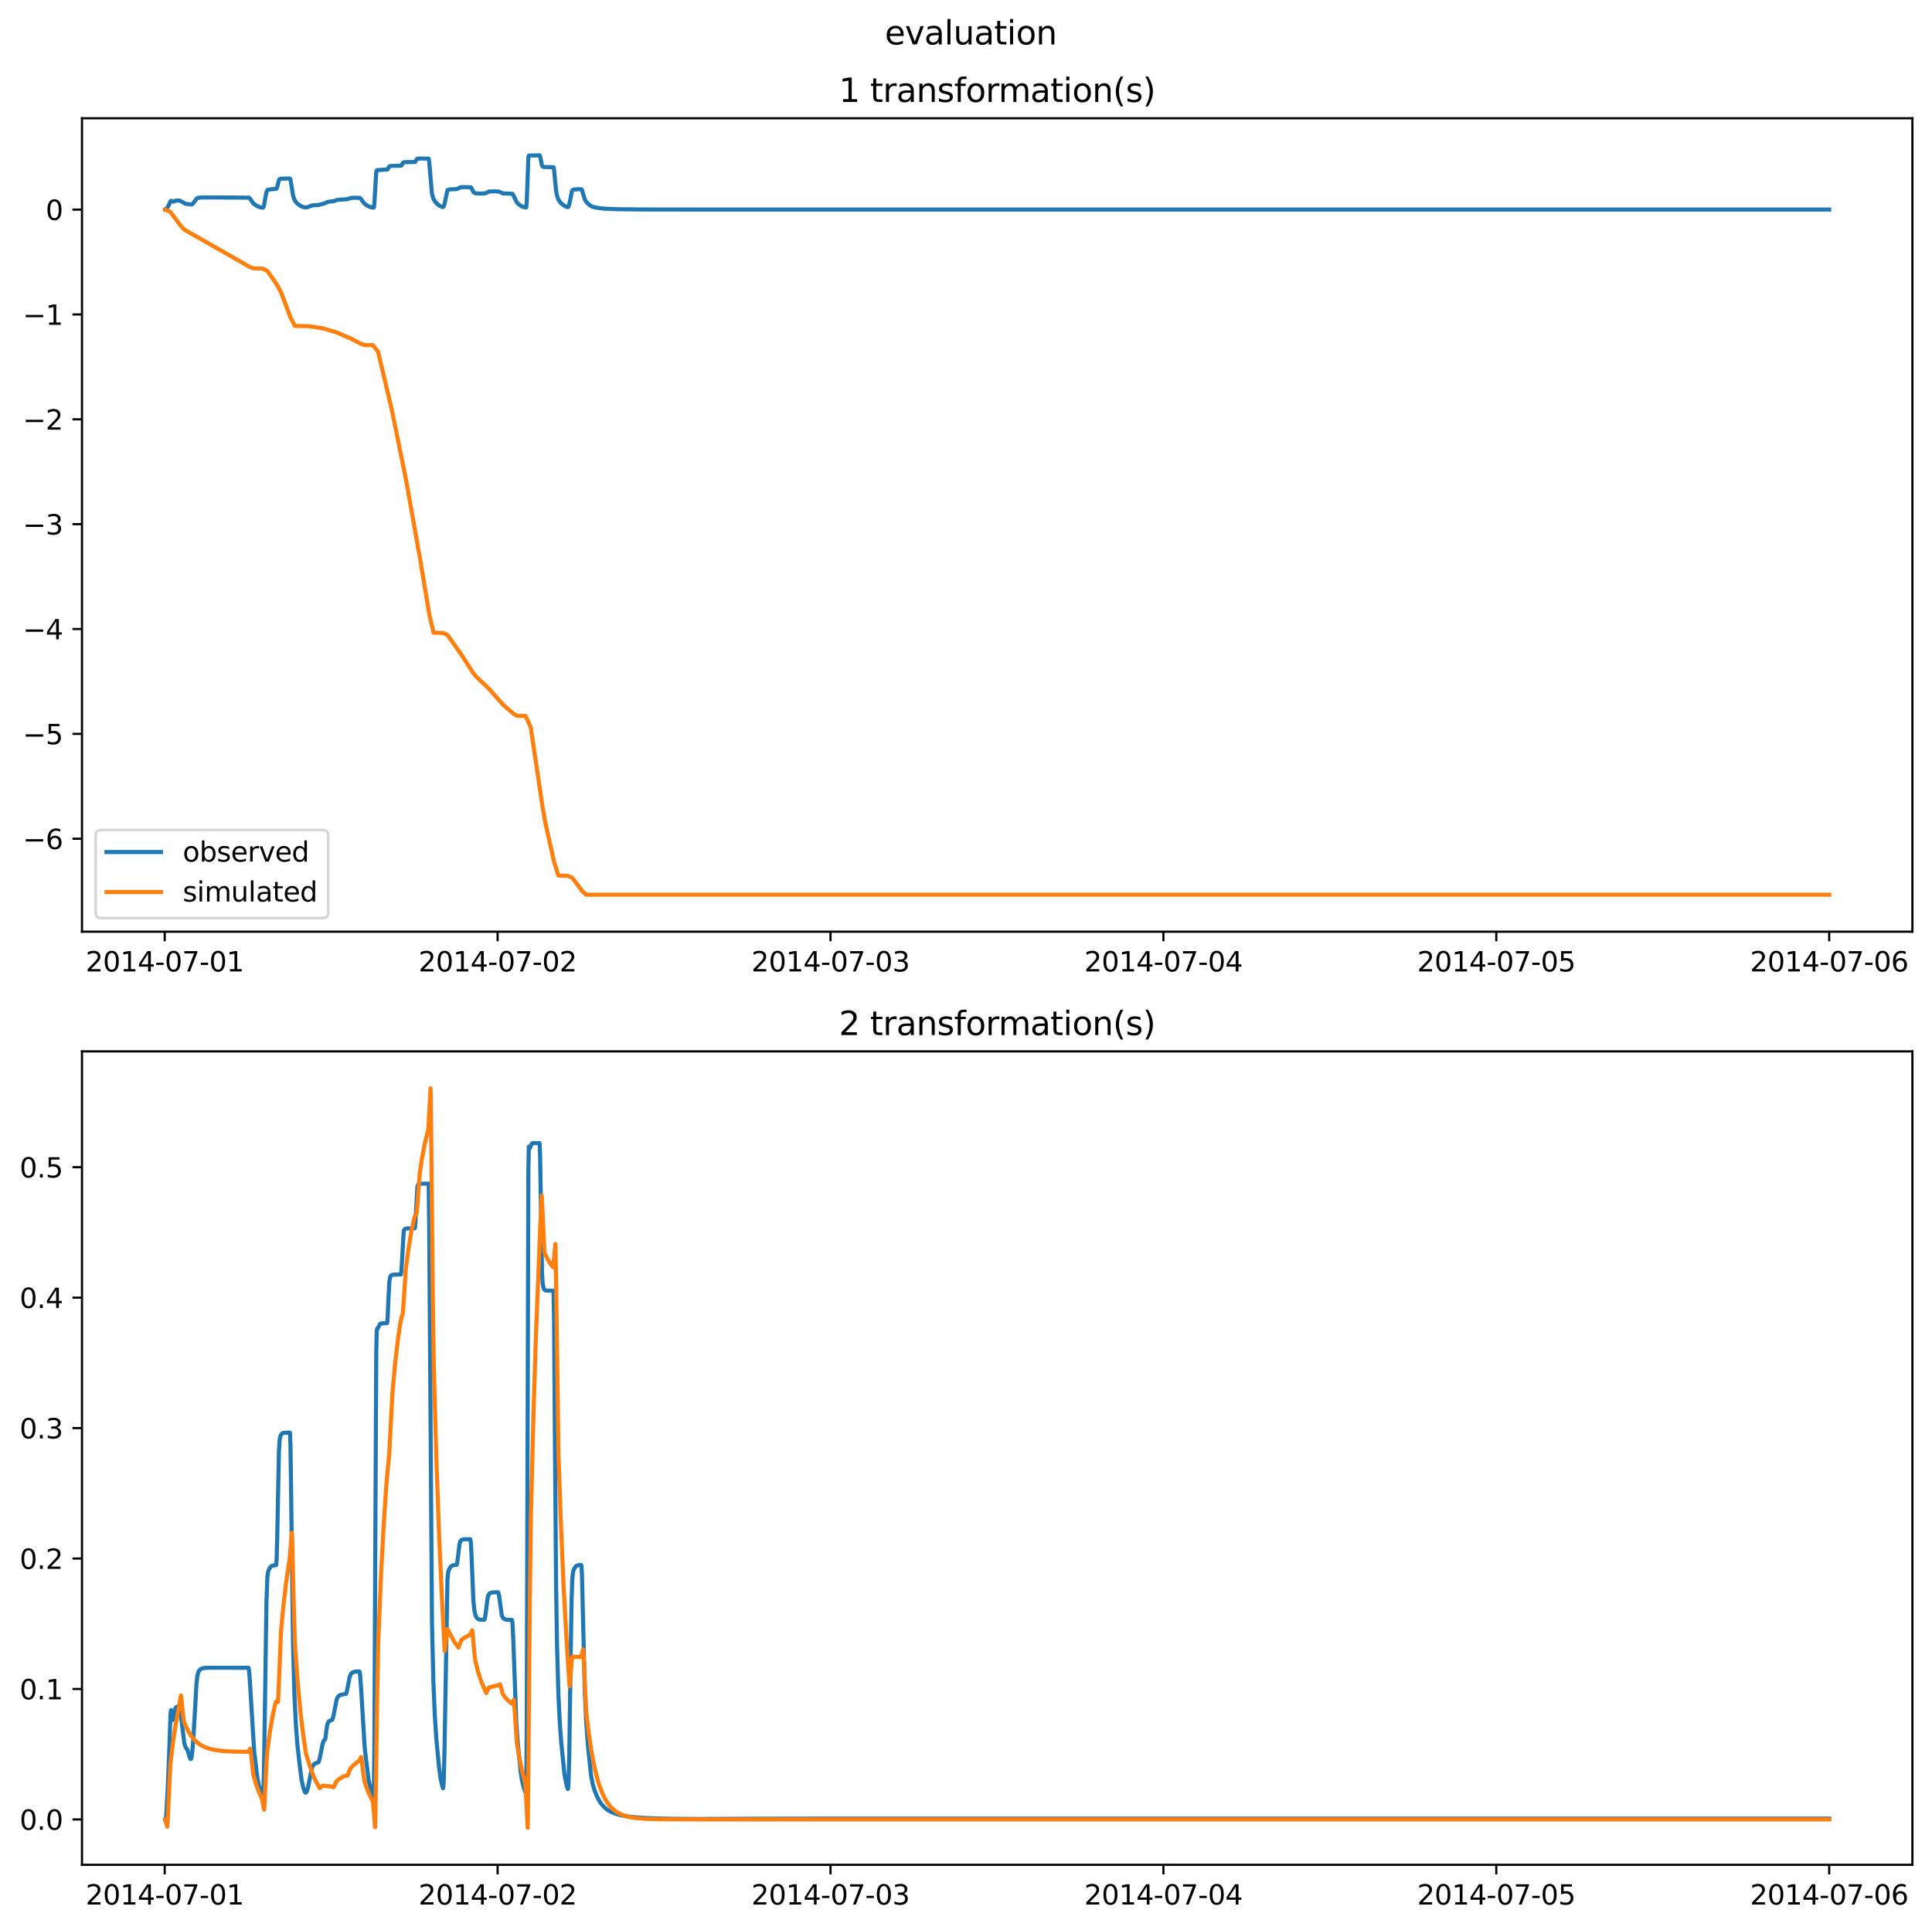 <?xml version="1.0" encoding="utf-8" standalone="no"?>
<!DOCTYPE svg PUBLIC "-//W3C//DTD SVG 1.1//EN"
  "http://www.w3.org/Graphics/SVG/1.1/DTD/svg11.dtd">
<svg xmlns:xlink="http://www.w3.org/1999/xlink" width="709.427pt" height="708.798pt" viewBox="0 0 709.427 708.798" xmlns="http://www.w3.org/2000/svg" version="1.1">
 <defs>
  <style type="text/css">*{stroke-linejoin: round; stroke-linecap: butt}</style>
 </defs>
 <g id="figure_1">
  <g id="patch_1">
   <path d="M 0 708.798 
L 709.427 708.798 
L 709.427 0 
L 0 0 
z
" style="fill: #ffffff"/>
  </g>
  <g id="axes_1">
   <g id="patch_2">
    <path d="M 30.103 342.2 
L 702.227 342.2 
L 702.227 43.44 
L 30.103 43.44 
z
" style="fill: #ffffff"/>
   </g>
   <g id="matplotlib.axis_1">
    <g id="xtick_1">
     <g id="line2d_1">
      <defs>
       <path id="m59adff5025" d="M 0 0 
L 0 3.5 
" style="stroke: #000000; stroke-width: 0.8"/>
      </defs>
      <g>
       <use xlink:href="#m59adff5025" x="60.484" y="342.2" style="stroke: #000000; stroke-width: 0.8"/>
      </g>
     </g>
     <g id="text_1">
      <!-- 2014-07-01 -->
      <g transform="translate(31.427 356.798) scale(0.1 -0.1)">
       <defs>
        <path id="DejaVuSans-32" d="M 1228 531 
L 3431 531 
L 3431 0 
L 469 0 
L 469 531 
Q 828 903 1448 1529 
Q 2069 2156 2228 2338 
Q 2531 2678 2651 2914 
Q 2772 3150 2772 3378 
Q 2772 3750 2511 3984 
Q 2250 4219 1831 4219 
Q 1534 4219 1204 4116 
Q 875 4013 500 3803 
L 500 4441 
Q 881 4594 1212 4672 
Q 1544 4750 1819 4750 
Q 2544 4750 2975 4387 
Q 3406 4025 3406 3419 
Q 3406 3131 3298 2873 
Q 3191 2616 2906 2266 
Q 2828 2175 2409 1742 
Q 1991 1309 1228 531 
z
" transform="scale(0.016)"/>
        <path id="DejaVuSans-30" d="M 2034 4250 
Q 1547 4250 1301 3770 
Q 1056 3291 1056 2328 
Q 1056 1369 1301 889 
Q 1547 409 2034 409 
Q 2525 409 2770 889 
Q 3016 1369 3016 2328 
Q 3016 3291 2770 3770 
Q 2525 4250 2034 4250 
z
M 2034 4750 
Q 2819 4750 3233 4129 
Q 3647 3509 3647 2328 
Q 3647 1150 3233 529 
Q 2819 -91 2034 -91 
Q 1250 -91 836 529 
Q 422 1150 422 2328 
Q 422 3509 836 4129 
Q 1250 4750 2034 4750 
z
" transform="scale(0.016)"/>
        <path id="DejaVuSans-31" d="M 794 531 
L 1825 531 
L 1825 4091 
L 703 3866 
L 703 4441 
L 1819 4666 
L 2450 4666 
L 2450 531 
L 3481 531 
L 3481 0 
L 794 0 
L 794 531 
z
" transform="scale(0.016)"/>
        <path id="DejaVuSans-34" d="M 2419 4116 
L 825 1625 
L 2419 1625 
L 2419 4116 
z
M 2253 4666 
L 3047 4666 
L 3047 1625 
L 3713 1625 
L 3713 1100 
L 3047 1100 
L 3047 0 
L 2419 0 
L 2419 1100 
L 313 1100 
L 313 1709 
L 2253 4666 
z
" transform="scale(0.016)"/>
        <path id="DejaVuSans-2d" d="M 313 2009 
L 1997 2009 
L 1997 1497 
L 313 1497 
L 313 2009 
z
" transform="scale(0.016)"/>
        <path id="DejaVuSans-37" d="M 525 4666 
L 3525 4666 
L 3525 4397 
L 1831 0 
L 1172 0 
L 2766 4134 
L 525 4134 
L 525 4666 
z
" transform="scale(0.016)"/>
       </defs>
       <use xlink:href="#DejaVuSans-32"/>
       <use xlink:href="#DejaVuSans-30" x="63.623"/>
       <use xlink:href="#DejaVuSans-31" x="127.246"/>
       <use xlink:href="#DejaVuSans-34" x="190.869"/>
       <use xlink:href="#DejaVuSans-2d" x="254.492"/>
       <use xlink:href="#DejaVuSans-30" x="290.576"/>
       <use xlink:href="#DejaVuSans-37" x="354.199"/>
       <use xlink:href="#DejaVuSans-2d" x="417.822"/>
       <use xlink:href="#DejaVuSans-30" x="453.906"/>
       <use xlink:href="#DejaVuSans-31" x="517.529"/>
      </g>
     </g>
    </g>
    <g id="xtick_2">
     <g id="line2d_2">
      <g>
       <use xlink:href="#m59adff5025" x="182.723" y="342.2" style="stroke: #000000; stroke-width: 0.8"/>
      </g>
     </g>
     <g id="text_2">
      <!-- 2014-07-02 -->
      <g transform="translate(153.665 356.798) scale(0.1 -0.1)">
       <use xlink:href="#DejaVuSans-32"/>
       <use xlink:href="#DejaVuSans-30" x="63.623"/>
       <use xlink:href="#DejaVuSans-31" x="127.246"/>
       <use xlink:href="#DejaVuSans-34" x="190.869"/>
       <use xlink:href="#DejaVuSans-2d" x="254.492"/>
       <use xlink:href="#DejaVuSans-30" x="290.576"/>
       <use xlink:href="#DejaVuSans-37" x="354.199"/>
       <use xlink:href="#DejaVuSans-2d" x="417.822"/>
       <use xlink:href="#DejaVuSans-30" x="453.906"/>
       <use xlink:href="#DejaVuSans-32" x="517.529"/>
      </g>
     </g>
    </g>
    <g id="xtick_3">
     <g id="line2d_3">
      <g>
       <use xlink:href="#m59adff5025" x="304.961" y="342.2" style="stroke: #000000; stroke-width: 0.8"/>
      </g>
     </g>
     <g id="text_3">
      <!-- 2014-07-03 -->
      <g transform="translate(275.903 356.798) scale(0.1 -0.1)">
       <defs>
        <path id="DejaVuSans-33" d="M 2597 2516 
Q 3050 2419 3304 2112 
Q 3559 1806 3559 1356 
Q 3559 666 3084 287 
Q 2609 -91 1734 -91 
Q 1441 -91 1130 -33 
Q 819 25 488 141 
L 488 750 
Q 750 597 1062 519 
Q 1375 441 1716 441 
Q 2309 441 2620 675 
Q 2931 909 2931 1356 
Q 2931 1769 2642 2001 
Q 2353 2234 1838 2234 
L 1294 2234 
L 1294 2753 
L 1863 2753 
Q 2328 2753 2575 2939 
Q 2822 3125 2822 3475 
Q 2822 3834 2567 4026 
Q 2313 4219 1838 4219 
Q 1578 4219 1281 4162 
Q 984 4106 628 3988 
L 628 4550 
Q 988 4650 1302 4700 
Q 1616 4750 1894 4750 
Q 2613 4750 3031 4423 
Q 3450 4097 3450 3541 
Q 3450 3153 3228 2886 
Q 3006 2619 2597 2516 
z
" transform="scale(0.016)"/>
       </defs>
       <use xlink:href="#DejaVuSans-32"/>
       <use xlink:href="#DejaVuSans-30" x="63.623"/>
       <use xlink:href="#DejaVuSans-31" x="127.246"/>
       <use xlink:href="#DejaVuSans-34" x="190.869"/>
       <use xlink:href="#DejaVuSans-2d" x="254.492"/>
       <use xlink:href="#DejaVuSans-30" x="290.576"/>
       <use xlink:href="#DejaVuSans-37" x="354.199"/>
       <use xlink:href="#DejaVuSans-2d" x="417.822"/>
       <use xlink:href="#DejaVuSans-30" x="453.906"/>
       <use xlink:href="#DejaVuSans-33" x="517.529"/>
      </g>
     </g>
    </g>
    <g id="xtick_4">
     <g id="line2d_4">
      <g>
       <use xlink:href="#m59adff5025" x="427.199" y="342.2" style="stroke: #000000; stroke-width: 0.8"/>
      </g>
     </g>
     <g id="text_4">
      <!-- 2014-07-04 -->
      <g transform="translate(398.141 356.798) scale(0.1 -0.1)">
       <use xlink:href="#DejaVuSans-32"/>
       <use xlink:href="#DejaVuSans-30" x="63.623"/>
       <use xlink:href="#DejaVuSans-31" x="127.246"/>
       <use xlink:href="#DejaVuSans-34" x="190.869"/>
       <use xlink:href="#DejaVuSans-2d" x="254.492"/>
       <use xlink:href="#DejaVuSans-30" x="290.576"/>
       <use xlink:href="#DejaVuSans-37" x="354.199"/>
       <use xlink:href="#DejaVuSans-2d" x="417.822"/>
       <use xlink:href="#DejaVuSans-30" x="453.906"/>
       <use xlink:href="#DejaVuSans-34" x="517.529"/>
      </g>
     </g>
    </g>
    <g id="xtick_5">
     <g id="line2d_5">
      <g>
       <use xlink:href="#m59adff5025" x="549.437" y="342.2" style="stroke: #000000; stroke-width: 0.8"/>
      </g>
     </g>
     <g id="text_5">
      <!-- 2014-07-05 -->
      <g transform="translate(520.38 356.798) scale(0.1 -0.1)">
       <defs>
        <path id="DejaVuSans-35" d="M 691 4666 
L 3169 4666 
L 3169 4134 
L 1269 4134 
L 1269 2991 
Q 1406 3038 1543 3061 
Q 1681 3084 1819 3084 
Q 2600 3084 3056 2656 
Q 3513 2228 3513 1497 
Q 3513 744 3044 326 
Q 2575 -91 1722 -91 
Q 1428 -91 1123 -41 
Q 819 9 494 109 
L 494 744 
Q 775 591 1075 516 
Q 1375 441 1709 441 
Q 2250 441 2565 725 
Q 2881 1009 2881 1497 
Q 2881 1984 2565 2268 
Q 2250 2553 1709 2553 
Q 1456 2553 1204 2497 
Q 953 2441 691 2322 
L 691 4666 
z
" transform="scale(0.016)"/>
       </defs>
       <use xlink:href="#DejaVuSans-32"/>
       <use xlink:href="#DejaVuSans-30" x="63.623"/>
       <use xlink:href="#DejaVuSans-31" x="127.246"/>
       <use xlink:href="#DejaVuSans-34" x="190.869"/>
       <use xlink:href="#DejaVuSans-2d" x="254.492"/>
       <use xlink:href="#DejaVuSans-30" x="290.576"/>
       <use xlink:href="#DejaVuSans-37" x="354.199"/>
       <use xlink:href="#DejaVuSans-2d" x="417.822"/>
       <use xlink:href="#DejaVuSans-30" x="453.906"/>
       <use xlink:href="#DejaVuSans-35" x="517.529"/>
      </g>
     </g>
    </g>
    <g id="xtick_6">
     <g id="line2d_6">
      <g>
       <use xlink:href="#m59adff5025" x="671.676" y="342.2" style="stroke: #000000; stroke-width: 0.8"/>
      </g>
     </g>
     <g id="text_6">
      <!-- 2014-07-06 -->
      <g transform="translate(642.618 356.798) scale(0.1 -0.1)">
       <defs>
        <path id="DejaVuSans-36" d="M 2113 2584 
Q 1688 2584 1439 2293 
Q 1191 2003 1191 1497 
Q 1191 994 1439 701 
Q 1688 409 2113 409 
Q 2538 409 2786 701 
Q 3034 994 3034 1497 
Q 3034 2003 2786 2293 
Q 2538 2584 2113 2584 
z
M 3366 4563 
L 3366 3988 
Q 3128 4100 2886 4159 
Q 2644 4219 2406 4219 
Q 1781 4219 1451 3797 
Q 1122 3375 1075 2522 
Q 1259 2794 1537 2939 
Q 1816 3084 2150 3084 
Q 2853 3084 3261 2657 
Q 3669 2231 3669 1497 
Q 3669 778 3244 343 
Q 2819 -91 2113 -91 
Q 1303 -91 875 529 
Q 447 1150 447 2328 
Q 447 3434 972 4092 
Q 1497 4750 2381 4750 
Q 2619 4750 2861 4703 
Q 3103 4656 3366 4563 
z
" transform="scale(0.016)"/>
       </defs>
       <use xlink:href="#DejaVuSans-32"/>
       <use xlink:href="#DejaVuSans-30" x="63.623"/>
       <use xlink:href="#DejaVuSans-31" x="127.246"/>
       <use xlink:href="#DejaVuSans-34" x="190.869"/>
       <use xlink:href="#DejaVuSans-2d" x="254.492"/>
       <use xlink:href="#DejaVuSans-30" x="290.576"/>
       <use xlink:href="#DejaVuSans-37" x="354.199"/>
       <use xlink:href="#DejaVuSans-2d" x="417.822"/>
       <use xlink:href="#DejaVuSans-30" x="453.906"/>
       <use xlink:href="#DejaVuSans-36" x="517.529"/>
      </g>
     </g>
    </g>
   </g>
   <g id="matplotlib.axis_2">
    <g id="ytick_1">
     <g id="line2d_7">
      <defs>
       <path id="me022f83aa6" d="M 0 0 
L -3.5 0 
" style="stroke: #000000; stroke-width: 0.8"/>
      </defs>
      <g>
       <use xlink:href="#me022f83aa6" x="30.103" y="308.054" style="stroke: #000000; stroke-width: 0.8"/>
      </g>
     </g>
     <g id="text_7">
      <!-- −6 -->
      <g transform="translate(8.361 311.853) scale(0.1 -0.1)">
       <defs>
        <path id="DejaVuSans-2212" d="M 678 2272 
L 4684 2272 
L 4684 1741 
L 678 1741 
L 678 2272 
z
" transform="scale(0.016)"/>
       </defs>
       <use xlink:href="#DejaVuSans-2212"/>
       <use xlink:href="#DejaVuSans-36" x="83.789"/>
      </g>
     </g>
    </g>
    <g id="ytick_2">
     <g id="line2d_8">
      <g>
       <use xlink:href="#me022f83aa6" x="30.103" y="269.543" style="stroke: #000000; stroke-width: 0.8"/>
      </g>
     </g>
     <g id="text_8">
      <!-- −5 -->
      <g transform="translate(8.361 273.342) scale(0.1 -0.1)">
       <use xlink:href="#DejaVuSans-2212"/>
       <use xlink:href="#DejaVuSans-35" x="83.789"/>
      </g>
     </g>
    </g>
    <g id="ytick_3">
     <g id="line2d_9">
      <g>
       <use xlink:href="#me022f83aa6" x="30.103" y="231.032" style="stroke: #000000; stroke-width: 0.8"/>
      </g>
     </g>
     <g id="text_9">
      <!-- −4 -->
      <g transform="translate(8.361 234.831) scale(0.1 -0.1)">
       <use xlink:href="#DejaVuSans-2212"/>
       <use xlink:href="#DejaVuSans-34" x="83.789"/>
      </g>
     </g>
    </g>
    <g id="ytick_4">
     <g id="line2d_10">
      <g>
       <use xlink:href="#me022f83aa6" x="30.103" y="192.521" style="stroke: #000000; stroke-width: 0.8"/>
      </g>
     </g>
     <g id="text_10">
      <!-- −3 -->
      <g transform="translate(8.361 196.32) scale(0.1 -0.1)">
       <use xlink:href="#DejaVuSans-2212"/>
       <use xlink:href="#DejaVuSans-33" x="83.789"/>
      </g>
     </g>
    </g>
    <g id="ytick_5">
     <g id="line2d_11">
      <g>
       <use xlink:href="#me022f83aa6" x="30.103" y="154.01" style="stroke: #000000; stroke-width: 0.8"/>
      </g>
     </g>
     <g id="text_11">
      <!-- −2 -->
      <g transform="translate(8.361 157.809) scale(0.1 -0.1)">
       <use xlink:href="#DejaVuSans-2212"/>
       <use xlink:href="#DejaVuSans-32" x="83.789"/>
      </g>
     </g>
    </g>
    <g id="ytick_6">
     <g id="line2d_12">
      <g>
       <use xlink:href="#me022f83aa6" x="30.103" y="115.499" style="stroke: #000000; stroke-width: 0.8"/>
      </g>
     </g>
     <g id="text_12">
      <!-- −1 -->
      <g transform="translate(8.361 119.298) scale(0.1 -0.1)">
       <use xlink:href="#DejaVuSans-2212"/>
       <use xlink:href="#DejaVuSans-31" x="83.789"/>
      </g>
     </g>
    </g>
    <g id="ytick_7">
     <g id="line2d_13">
      <g>
       <use xlink:href="#me022f83aa6" x="30.103" y="76.988" style="stroke: #000000; stroke-width: 0.8"/>
      </g>
     </g>
     <g id="text_13">
      <!-- 0 -->
      <g transform="translate(16.741 80.787) scale(0.1 -0.1)">
       <use xlink:href="#DejaVuSans-30"/>
      </g>
     </g>
    </g>
   </g>
   <g id="line2d_14">
    <path d="M 60.654 76.988 
L 60.994 76.924 
L 61.418 76.37 
L 62.097 75.085 
L 62.607 73.89 
L 62.861 73.759 
L 63.286 73.915 
L 63.625 74.049 
L 64.559 73.686 
L 65.832 73.66 
L 66.257 73.815 
L 68.124 74.851 
L 70.416 75.118 
L 70.841 74.776 
L 71.69 73.654 
L 72.199 72.927 
L 72.708 72.669 
L 73.642 72.552 
L 76.443 72.511 
L 91.468 72.602 
L 91.808 72.987 
L 93.081 74.767 
L 93.845 75.315 
L 94.949 75.947 
L 96.222 76.27 
L 96.562 76.277 
L 96.731 76.088 
L 96.986 75.271 
L 97.411 72.748 
L 97.835 70.568 
L 98.175 69.849 
L 98.514 69.655 
L 99.533 69.516 
L 101.57 69.328 
L 101.825 68.551 
L 102.419 66.133 
L 102.674 65.789 
L 103.098 65.645 
L 104.371 65.572 
L 106.494 65.586 
L 106.663 65.955 
L 106.918 67.456 
L 107.597 71.821 
L 108.106 73.316 
L 108.701 74.259 
L 109.295 74.859 
L 110.483 75.692 
L 111.332 76.037 
L 112.266 76.198 
L 113.03 76.071 
L 114.218 75.56 
L 114.982 75.389 
L 116.68 75.313 
L 117.359 75.201 
L 119.312 74.626 
L 119.651 74.498 
L 120.16 74.198 
L 120.84 74.086 
L 122.537 73.894 
L 123.896 73.39 
L 125.339 73.305 
L 127.461 73.173 
L 128.904 72.69 
L 130.602 72.623 
L 132.215 72.705 
L 132.639 73.192 
L 133.827 74.791 
L 134.676 75.399 
L 135.44 75.86 
L 136.459 76.17 
L 137.223 76.24 
L 137.308 76.036 
L 137.478 74.677 
L 137.817 68.753 
L 138.157 63.235 
L 138.326 62.573 
L 138.581 62.5 
L 142.316 62.218 
L 142.656 61.584 
L 142.995 61.091 
L 143.42 60.942 
L 144.778 60.904 
L 147.325 60.858 
L 147.579 60.486 
L 148.004 59.754 
L 148.343 59.595 
L 149.277 59.542 
L 152.418 59.489 
L 152.672 59.118 
L 153.097 58.4 
L 153.521 58.247 
L 154.88 58.219 
L 157.426 58.283 
L 157.596 59.412 
L 158.615 71.15 
L 159.124 72.905 
L 159.633 73.883 
L 160.227 74.616 
L 161.416 75.589 
L 162.265 75.966 
L 162.774 76.047 
L 162.944 75.856 
L 163.199 75.039 
L 164.302 69.902 
L 164.642 69.661 
L 165.49 69.528 
L 167.273 69.478 
L 167.952 69.38 
L 169.141 68.76 
L 170.669 68.717 
L 172.876 68.791 
L 173.13 69.145 
L 173.894 70.593 
L 174.319 70.876 
L 174.998 71.032 
L 176.611 71.093 
L 178.139 71.016 
L 179.667 70.325 
L 181.704 70.282 
L 183.232 70.371 
L 184.675 71.037 
L 186.288 71.094 
L 188.155 71.173 
L 188.41 71.542 
L 189.853 74.471 
L 190.617 75.129 
L 191.551 75.782 
L 192.57 76.115 
L 193.164 76.21 
L 193.249 76.044 
L 193.419 74.166 
L 193.673 67.181 
L 194.013 57.841 
L 194.183 57.126 
L 198.172 57.048 
L 198.342 57.482 
L 199.021 60.835 
L 199.361 61.22 
L 199.87 61.347 
L 201.568 61.377 
L 203.265 61.418 
L 203.435 62.13 
L 203.775 65.877 
L 204.199 70.108 
L 204.539 71.844 
L 205.048 73.298 
L 205.642 74.245 
L 206.321 74.917 
L 207.68 75.847 
L 208.529 76.09 
L 208.698 76.005 
L 208.868 75.676 
L 209.208 74.229 
L 210.057 70.047 
L 210.396 69.698 
L 210.905 69.579 
L 212.348 69.482 
L 213.537 69.523 
L 213.707 69.802 
L 214.046 70.923 
L 214.725 73.192 
L 215.235 74.089 
L 215.829 74.755 
L 217.102 75.724 
L 218.036 76.06 
L 219.819 76.405 
L 222.28 76.656 
L 226.355 76.829 
L 234.759 76.935 
L 261.498 76.972 
L 498.42 76.964 
L 671.676 76.964 
L 671.676 76.964 
" clip-path="url(#peb85afdd30)" style="fill: none; stroke: #1f77b4; stroke-width: 1.5; stroke-linecap: square"/>
   </g>
   <g id="line2d_15">
    <path d="M 60.654 76.988 
L 62.522 77.799 
L 66.427 83.014 
L 67.7 84.339 
L 91.893 98.146 
L 93.166 98.568 
L 96.392 98.651 
L 98.09 99.395 
L 101.74 104.624 
L 103.268 107.499 
L 106.748 116.826 
L 108.276 119.695 
L 113.624 119.813 
L 118.632 120.612 
L 123.726 122.127 
L 128.904 124.392 
L 132.639 126.333 
L 133.912 126.738 
L 136.968 126.782 
L 138.836 129.219 
L 143.929 150.759 
L 149.192 176.759 
L 154.37 205.988 
L 157.681 225.917 
L 159.209 232.372 
L 162.689 232.49 
L 164.302 233.201 
L 169.565 240.655 
L 173.64 247.021 
L 174.743 248.418 
L 179.582 253.016 
L 184.76 258.825 
L 188.41 262.047 
L 189.853 262.891 
L 192.994 262.965 
L 194.862 267.026 
L 199.276 296.742 
L 200.294 302.423 
L 203.52 316.795 
L 205.048 321.576 
L 208.529 321.693 
L 210.141 322.405 
L 213.792 327.269 
L 215.235 328.62 
L 297.406 328.619 
L 671.676 328.616 
L 671.676 328.616 
" clip-path="url(#peb85afdd30)" style="fill: none; stroke: #ff7f0e; stroke-width: 1.5; stroke-linecap: square"/>
   </g>
   <g id="patch_3">
    <path d="M 30.103 342.2 
L 30.103 43.44 
" style="fill: none; stroke: #000000; stroke-width: 0.8; stroke-linejoin: miter; stroke-linecap: square"/>
   </g>
   <g id="patch_4">
    <path d="M 702.227 342.2 
L 702.227 43.44 
" style="fill: none; stroke: #000000; stroke-width: 0.8; stroke-linejoin: miter; stroke-linecap: square"/>
   </g>
   <g id="patch_5">
    <path d="M 30.103 342.2 
L 702.227 342.2 
" style="fill: none; stroke: #000000; stroke-width: 0.8; stroke-linejoin: miter; stroke-linecap: square"/>
   </g>
   <g id="patch_6">
    <path d="M 30.103 43.44 
L 702.227 43.44 
" style="fill: none; stroke: #000000; stroke-width: 0.8; stroke-linejoin: miter; stroke-linecap: square"/>
   </g>
   <g id="text_14">
    <!-- 1 transformation(s) -->
    <g transform="translate(308.05 37.44) scale(0.12 -0.12)">
     <defs>
      <path id="DejaVuSans-20" transform="scale(0.016)"/>
      <path id="DejaVuSans-74" d="M 1172 4494 
L 1172 3500 
L 2356 3500 
L 2356 3053 
L 1172 3053 
L 1172 1153 
Q 1172 725 1289 603 
Q 1406 481 1766 481 
L 2356 481 
L 2356 0 
L 1766 0 
Q 1100 0 847 248 
Q 594 497 594 1153 
L 594 3053 
L 172 3053 
L 172 3500 
L 594 3500 
L 594 4494 
L 1172 4494 
z
" transform="scale(0.016)"/>
      <path id="DejaVuSans-72" d="M 2631 2963 
Q 2534 3019 2420 3045 
Q 2306 3072 2169 3072 
Q 1681 3072 1420 2755 
Q 1159 2438 1159 1844 
L 1159 0 
L 581 0 
L 581 3500 
L 1159 3500 
L 1159 2956 
Q 1341 3275 1631 3429 
Q 1922 3584 2338 3584 
Q 2397 3584 2469 3576 
Q 2541 3569 2628 3553 
L 2631 2963 
z
" transform="scale(0.016)"/>
      <path id="DejaVuSans-61" d="M 2194 1759 
Q 1497 1759 1228 1600 
Q 959 1441 959 1056 
Q 959 750 1161 570 
Q 1363 391 1709 391 
Q 2188 391 2477 730 
Q 2766 1069 2766 1631 
L 2766 1759 
L 2194 1759 
z
M 3341 1997 
L 3341 0 
L 2766 0 
L 2766 531 
Q 2569 213 2275 61 
Q 1981 -91 1556 -91 
Q 1019 -91 701 211 
Q 384 513 384 1019 
Q 384 1609 779 1909 
Q 1175 2209 1959 2209 
L 2766 2209 
L 2766 2266 
Q 2766 2663 2505 2880 
Q 2244 3097 1772 3097 
Q 1472 3097 1187 3025 
Q 903 2953 641 2809 
L 641 3341 
Q 956 3463 1253 3523 
Q 1550 3584 1831 3584 
Q 2591 3584 2966 3190 
Q 3341 2797 3341 1997 
z
" transform="scale(0.016)"/>
      <path id="DejaVuSans-6e" d="M 3513 2113 
L 3513 0 
L 2938 0 
L 2938 2094 
Q 2938 2591 2744 2837 
Q 2550 3084 2163 3084 
Q 1697 3084 1428 2787 
Q 1159 2491 1159 1978 
L 1159 0 
L 581 0 
L 581 3500 
L 1159 3500 
L 1159 2956 
Q 1366 3272 1645 3428 
Q 1925 3584 2291 3584 
Q 2894 3584 3203 3211 
Q 3513 2838 3513 2113 
z
" transform="scale(0.016)"/>
      <path id="DejaVuSans-73" d="M 2834 3397 
L 2834 2853 
Q 2591 2978 2328 3040 
Q 2066 3103 1784 3103 
Q 1356 3103 1142 2972 
Q 928 2841 928 2578 
Q 928 2378 1081 2264 
Q 1234 2150 1697 2047 
L 1894 2003 
Q 2506 1872 2764 1633 
Q 3022 1394 3022 966 
Q 3022 478 2636 193 
Q 2250 -91 1575 -91 
Q 1294 -91 989 -36 
Q 684 19 347 128 
L 347 722 
Q 666 556 975 473 
Q 1284 391 1588 391 
Q 1994 391 2212 530 
Q 2431 669 2431 922 
Q 2431 1156 2273 1281 
Q 2116 1406 1581 1522 
L 1381 1569 
Q 847 1681 609 1914 
Q 372 2147 372 2553 
Q 372 3047 722 3315 
Q 1072 3584 1716 3584 
Q 2034 3584 2315 3537 
Q 2597 3491 2834 3397 
z
" transform="scale(0.016)"/>
      <path id="DejaVuSans-66" d="M 2375 4863 
L 2375 4384 
L 1825 4384 
Q 1516 4384 1395 4259 
Q 1275 4134 1275 3809 
L 1275 3500 
L 2222 3500 
L 2222 3053 
L 1275 3053 
L 1275 0 
L 697 0 
L 697 3053 
L 147 3053 
L 147 3500 
L 697 3500 
L 697 3744 
Q 697 4328 969 4595 
Q 1241 4863 1831 4863 
L 2375 4863 
z
" transform="scale(0.016)"/>
      <path id="DejaVuSans-6f" d="M 1959 3097 
Q 1497 3097 1228 2736 
Q 959 2375 959 1747 
Q 959 1119 1226 758 
Q 1494 397 1959 397 
Q 2419 397 2687 759 
Q 2956 1122 2956 1747 
Q 2956 2369 2687 2733 
Q 2419 3097 1959 3097 
z
M 1959 3584 
Q 2709 3584 3137 3096 
Q 3566 2609 3566 1747 
Q 3566 888 3137 398 
Q 2709 -91 1959 -91 
Q 1206 -91 779 398 
Q 353 888 353 1747 
Q 353 2609 779 3096 
Q 1206 3584 1959 3584 
z
" transform="scale(0.016)"/>
      <path id="DejaVuSans-6d" d="M 3328 2828 
Q 3544 3216 3844 3400 
Q 4144 3584 4550 3584 
Q 5097 3584 5394 3201 
Q 5691 2819 5691 2113 
L 5691 0 
L 5113 0 
L 5113 2094 
Q 5113 2597 4934 2840 
Q 4756 3084 4391 3084 
Q 3944 3084 3684 2787 
Q 3425 2491 3425 1978 
L 3425 0 
L 2847 0 
L 2847 2094 
Q 2847 2600 2669 2842 
Q 2491 3084 2119 3084 
Q 1678 3084 1418 2786 
Q 1159 2488 1159 1978 
L 1159 0 
L 581 0 
L 581 3500 
L 1159 3500 
L 1159 2956 
Q 1356 3278 1631 3431 
Q 1906 3584 2284 3584 
Q 2666 3584 2933 3390 
Q 3200 3197 3328 2828 
z
" transform="scale(0.016)"/>
      <path id="DejaVuSans-69" d="M 603 3500 
L 1178 3500 
L 1178 0 
L 603 0 
L 603 3500 
z
M 603 4863 
L 1178 4863 
L 1178 4134 
L 603 4134 
L 603 4863 
z
" transform="scale(0.016)"/>
      <path id="DejaVuSans-28" d="M 1984 4856 
Q 1566 4138 1362 3434 
Q 1159 2731 1159 2009 
Q 1159 1288 1364 580 
Q 1569 -128 1984 -844 
L 1484 -844 
Q 1016 -109 783 600 
Q 550 1309 550 2009 
Q 550 2706 781 3412 
Q 1013 4119 1484 4856 
L 1984 4856 
z
" transform="scale(0.016)"/>
      <path id="DejaVuSans-29" d="M 513 4856 
L 1013 4856 
Q 1481 4119 1714 3412 
Q 1947 2706 1947 2009 
Q 1947 1309 1714 600 
Q 1481 -109 1013 -844 
L 513 -844 
Q 928 -128 1133 580 
Q 1338 1288 1338 2009 
Q 1338 2731 1133 3434 
Q 928 4138 513 4856 
z
" transform="scale(0.016)"/>
     </defs>
     <use xlink:href="#DejaVuSans-31"/>
     <use xlink:href="#DejaVuSans-20" x="63.623"/>
     <use xlink:href="#DejaVuSans-74" x="95.41"/>
     <use xlink:href="#DejaVuSans-72" x="134.619"/>
     <use xlink:href="#DejaVuSans-61" x="175.732"/>
     <use xlink:href="#DejaVuSans-6e" x="237.012"/>
     <use xlink:href="#DejaVuSans-73" x="300.391"/>
     <use xlink:href="#DejaVuSans-66" x="352.49"/>
     <use xlink:href="#DejaVuSans-6f" x="387.695"/>
     <use xlink:href="#DejaVuSans-72" x="448.877"/>
     <use xlink:href="#DejaVuSans-6d" x="488.24"/>
     <use xlink:href="#DejaVuSans-61" x="585.652"/>
     <use xlink:href="#DejaVuSans-74" x="646.932"/>
     <use xlink:href="#DejaVuSans-69" x="686.141"/>
     <use xlink:href="#DejaVuSans-6f" x="713.924"/>
     <use xlink:href="#DejaVuSans-6e" x="775.105"/>
     <use xlink:href="#DejaVuSans-28" x="838.484"/>
     <use xlink:href="#DejaVuSans-73" x="877.498"/>
     <use xlink:href="#DejaVuSans-29" x="929.598"/>
    </g>
   </g>
   <g id="legend_1">
    <g id="patch_7">
     <path d="M 37.103 337.2 
L 118.497 337.2 
Q 120.497 337.2 120.497 335.2 
L 120.497 306.844 
Q 120.497 304.844 118.497 304.844 
L 37.103 304.844 
Q 35.103 304.844 35.103 306.844 
L 35.103 335.2 
Q 35.103 337.2 37.103 337.2 
z
" style="fill: #ffffff; opacity: 0.8; stroke: #cccccc; stroke-linejoin: miter"/>
    </g>
    <g id="line2d_16">
     <path d="M 39.103 312.942 
L 49.103 312.942 
L 59.103 312.942 
" style="fill: none; stroke: #1f77b4; stroke-width: 1.5; stroke-linecap: square"/>
    </g>
    <g id="text_15">
     <!-- observed -->
     <g transform="translate(67.103 316.442) scale(0.1 -0.1)">
      <defs>
       <path id="DejaVuSans-62" d="M 3116 1747 
Q 3116 2381 2855 2742 
Q 2594 3103 2138 3103 
Q 1681 3103 1420 2742 
Q 1159 2381 1159 1747 
Q 1159 1113 1420 752 
Q 1681 391 2138 391 
Q 2594 391 2855 752 
Q 3116 1113 3116 1747 
z
M 1159 2969 
Q 1341 3281 1617 3432 
Q 1894 3584 2278 3584 
Q 2916 3584 3314 3078 
Q 3713 2572 3713 1747 
Q 3713 922 3314 415 
Q 2916 -91 2278 -91 
Q 1894 -91 1617 61 
Q 1341 213 1159 525 
L 1159 0 
L 581 0 
L 581 4863 
L 1159 4863 
L 1159 2969 
z
" transform="scale(0.016)"/>
       <path id="DejaVuSans-65" d="M 3597 1894 
L 3597 1613 
L 953 1613 
Q 991 1019 1311 708 
Q 1631 397 2203 397 
Q 2534 397 2845 478 
Q 3156 559 3463 722 
L 3463 178 
Q 3153 47 2828 -22 
Q 2503 -91 2169 -91 
Q 1331 -91 842 396 
Q 353 884 353 1716 
Q 353 2575 817 3079 
Q 1281 3584 2069 3584 
Q 2775 3584 3186 3129 
Q 3597 2675 3597 1894 
z
M 3022 2063 
Q 3016 2534 2758 2815 
Q 2500 3097 2075 3097 
Q 1594 3097 1305 2825 
Q 1016 2553 972 2059 
L 3022 2063 
z
" transform="scale(0.016)"/>
       <path id="DejaVuSans-76" d="M 191 3500 
L 800 3500 
L 1894 563 
L 2988 3500 
L 3597 3500 
L 2284 0 
L 1503 0 
L 191 3500 
z
" transform="scale(0.016)"/>
       <path id="DejaVuSans-64" d="M 2906 2969 
L 2906 4863 
L 3481 4863 
L 3481 0 
L 2906 0 
L 2906 525 
Q 2725 213 2448 61 
Q 2172 -91 1784 -91 
Q 1150 -91 751 415 
Q 353 922 353 1747 
Q 353 2572 751 3078 
Q 1150 3584 1784 3584 
Q 2172 3584 2448 3432 
Q 2725 3281 2906 2969 
z
M 947 1747 
Q 947 1113 1208 752 
Q 1469 391 1925 391 
Q 2381 391 2643 752 
Q 2906 1113 2906 1747 
Q 2906 2381 2643 2742 
Q 2381 3103 1925 3103 
Q 1469 3103 1208 2742 
Q 947 2381 947 1747 
z
" transform="scale(0.016)"/>
      </defs>
      <use xlink:href="#DejaVuSans-6f"/>
      <use xlink:href="#DejaVuSans-62" x="61.182"/>
      <use xlink:href="#DejaVuSans-73" x="124.658"/>
      <use xlink:href="#DejaVuSans-65" x="176.758"/>
      <use xlink:href="#DejaVuSans-72" x="238.281"/>
      <use xlink:href="#DejaVuSans-76" x="279.395"/>
      <use xlink:href="#DejaVuSans-65" x="338.574"/>
      <use xlink:href="#DejaVuSans-64" x="400.098"/>
     </g>
    </g>
    <g id="line2d_17">
     <path d="M 39.103 327.62 
L 49.103 327.62 
L 59.103 327.62 
" style="fill: none; stroke: #ff7f0e; stroke-width: 1.5; stroke-linecap: square"/>
    </g>
    <g id="text_16">
     <!-- simulated -->
     <g transform="translate(67.103 331.12) scale(0.1 -0.1)">
      <defs>
       <path id="DejaVuSans-75" d="M 544 1381 
L 544 3500 
L 1119 3500 
L 1119 1403 
Q 1119 906 1312 657 
Q 1506 409 1894 409 
Q 2359 409 2629 706 
Q 2900 1003 2900 1516 
L 2900 3500 
L 3475 3500 
L 3475 0 
L 2900 0 
L 2900 538 
Q 2691 219 2414 64 
Q 2138 -91 1772 -91 
Q 1169 -91 856 284 
Q 544 659 544 1381 
z
M 1991 3584 
L 1991 3584 
z
" transform="scale(0.016)"/>
       <path id="DejaVuSans-6c" d="M 603 4863 
L 1178 4863 
L 1178 0 
L 603 0 
L 603 4863 
z
" transform="scale(0.016)"/>
      </defs>
      <use xlink:href="#DejaVuSans-73"/>
      <use xlink:href="#DejaVuSans-69" x="52.1"/>
      <use xlink:href="#DejaVuSans-6d" x="79.883"/>
      <use xlink:href="#DejaVuSans-75" x="177.295"/>
      <use xlink:href="#DejaVuSans-6c" x="240.674"/>
      <use xlink:href="#DejaVuSans-61" x="268.457"/>
      <use xlink:href="#DejaVuSans-74" x="329.736"/>
      <use xlink:href="#DejaVuSans-65" x="368.945"/>
      <use xlink:href="#DejaVuSans-64" x="430.469"/>
     </g>
    </g>
   </g>
  </g>
  <g id="axes_2">
   <g id="patch_8">
    <path d="M 30.103 684.92 
L 702.227 684.92 
L 702.227 386.16 
L 30.103 386.16 
z
" style="fill: #ffffff"/>
   </g>
   <g id="matplotlib.axis_3">
    <g id="xtick_7">
     <g id="line2d_18">
      <g>
       <use xlink:href="#m59adff5025" x="60.484" y="684.92" style="stroke: #000000; stroke-width: 0.8"/>
      </g>
     </g>
     <g id="text_17">
      <!-- 2014-07-01 -->
      <g transform="translate(31.427 699.518) scale(0.1 -0.1)">
       <use xlink:href="#DejaVuSans-32"/>
       <use xlink:href="#DejaVuSans-30" x="63.623"/>
       <use xlink:href="#DejaVuSans-31" x="127.246"/>
       <use xlink:href="#DejaVuSans-34" x="190.869"/>
       <use xlink:href="#DejaVuSans-2d" x="254.492"/>
       <use xlink:href="#DejaVuSans-30" x="290.576"/>
       <use xlink:href="#DejaVuSans-37" x="354.199"/>
       <use xlink:href="#DejaVuSans-2d" x="417.822"/>
       <use xlink:href="#DejaVuSans-30" x="453.906"/>
       <use xlink:href="#DejaVuSans-31" x="517.529"/>
      </g>
     </g>
    </g>
    <g id="xtick_8">
     <g id="line2d_19">
      <g>
       <use xlink:href="#m59adff5025" x="182.723" y="684.92" style="stroke: #000000; stroke-width: 0.8"/>
      </g>
     </g>
     <g id="text_18">
      <!-- 2014-07-02 -->
      <g transform="translate(153.665 699.518) scale(0.1 -0.1)">
       <use xlink:href="#DejaVuSans-32"/>
       <use xlink:href="#DejaVuSans-30" x="63.623"/>
       <use xlink:href="#DejaVuSans-31" x="127.246"/>
       <use xlink:href="#DejaVuSans-34" x="190.869"/>
       <use xlink:href="#DejaVuSans-2d" x="254.492"/>
       <use xlink:href="#DejaVuSans-30" x="290.576"/>
       <use xlink:href="#DejaVuSans-37" x="354.199"/>
       <use xlink:href="#DejaVuSans-2d" x="417.822"/>
       <use xlink:href="#DejaVuSans-30" x="453.906"/>
       <use xlink:href="#DejaVuSans-32" x="517.529"/>
      </g>
     </g>
    </g>
    <g id="xtick_9">
     <g id="line2d_20">
      <g>
       <use xlink:href="#m59adff5025" x="304.961" y="684.92" style="stroke: #000000; stroke-width: 0.8"/>
      </g>
     </g>
     <g id="text_19">
      <!-- 2014-07-03 -->
      <g transform="translate(275.903 699.518) scale(0.1 -0.1)">
       <use xlink:href="#DejaVuSans-32"/>
       <use xlink:href="#DejaVuSans-30" x="63.623"/>
       <use xlink:href="#DejaVuSans-31" x="127.246"/>
       <use xlink:href="#DejaVuSans-34" x="190.869"/>
       <use xlink:href="#DejaVuSans-2d" x="254.492"/>
       <use xlink:href="#DejaVuSans-30" x="290.576"/>
       <use xlink:href="#DejaVuSans-37" x="354.199"/>
       <use xlink:href="#DejaVuSans-2d" x="417.822"/>
       <use xlink:href="#DejaVuSans-30" x="453.906"/>
       <use xlink:href="#DejaVuSans-33" x="517.529"/>
      </g>
     </g>
    </g>
    <g id="xtick_10">
     <g id="line2d_21">
      <g>
       <use xlink:href="#m59adff5025" x="427.199" y="684.92" style="stroke: #000000; stroke-width: 0.8"/>
      </g>
     </g>
     <g id="text_20">
      <!-- 2014-07-04 -->
      <g transform="translate(398.141 699.518) scale(0.1 -0.1)">
       <use xlink:href="#DejaVuSans-32"/>
       <use xlink:href="#DejaVuSans-30" x="63.623"/>
       <use xlink:href="#DejaVuSans-31" x="127.246"/>
       <use xlink:href="#DejaVuSans-34" x="190.869"/>
       <use xlink:href="#DejaVuSans-2d" x="254.492"/>
       <use xlink:href="#DejaVuSans-30" x="290.576"/>
       <use xlink:href="#DejaVuSans-37" x="354.199"/>
       <use xlink:href="#DejaVuSans-2d" x="417.822"/>
       <use xlink:href="#DejaVuSans-30" x="453.906"/>
       <use xlink:href="#DejaVuSans-34" x="517.529"/>
      </g>
     </g>
    </g>
    <g id="xtick_11">
     <g id="line2d_22">
      <g>
       <use xlink:href="#m59adff5025" x="549.437" y="684.92" style="stroke: #000000; stroke-width: 0.8"/>
      </g>
     </g>
     <g id="text_21">
      <!-- 2014-07-05 -->
      <g transform="translate(520.38 699.518) scale(0.1 -0.1)">
       <use xlink:href="#DejaVuSans-32"/>
       <use xlink:href="#DejaVuSans-30" x="63.623"/>
       <use xlink:href="#DejaVuSans-31" x="127.246"/>
       <use xlink:href="#DejaVuSans-34" x="190.869"/>
       <use xlink:href="#DejaVuSans-2d" x="254.492"/>
       <use xlink:href="#DejaVuSans-30" x="290.576"/>
       <use xlink:href="#DejaVuSans-37" x="354.199"/>
       <use xlink:href="#DejaVuSans-2d" x="417.822"/>
       <use xlink:href="#DejaVuSans-30" x="453.906"/>
       <use xlink:href="#DejaVuSans-35" x="517.529"/>
      </g>
     </g>
    </g>
    <g id="xtick_12">
     <g id="line2d_23">
      <g>
       <use xlink:href="#m59adff5025" x="671.676" y="684.92" style="stroke: #000000; stroke-width: 0.8"/>
      </g>
     </g>
     <g id="text_22">
      <!-- 2014-07-06 -->
      <g transform="translate(642.618 699.518) scale(0.1 -0.1)">
       <use xlink:href="#DejaVuSans-32"/>
       <use xlink:href="#DejaVuSans-30" x="63.623"/>
       <use xlink:href="#DejaVuSans-31" x="127.246"/>
       <use xlink:href="#DejaVuSans-34" x="190.869"/>
       <use xlink:href="#DejaVuSans-2d" x="254.492"/>
       <use xlink:href="#DejaVuSans-30" x="290.576"/>
       <use xlink:href="#DejaVuSans-37" x="354.199"/>
       <use xlink:href="#DejaVuSans-2d" x="417.822"/>
       <use xlink:href="#DejaVuSans-30" x="453.906"/>
       <use xlink:href="#DejaVuSans-36" x="517.529"/>
      </g>
     </g>
    </g>
   </g>
   <g id="matplotlib.axis_4">
    <g id="ytick_8">
     <g id="line2d_24">
      <g>
       <use xlink:href="#me022f83aa6" x="30.103" y="668.25" style="stroke: #000000; stroke-width: 0.8"/>
      </g>
     </g>
     <g id="text_23">
      <!-- 0.0 -->
      <g transform="translate(7.2 672.049) scale(0.1 -0.1)">
       <defs>
        <path id="DejaVuSans-2e" d="M 684 794 
L 1344 794 
L 1344 0 
L 684 0 
L 684 794 
z
" transform="scale(0.016)"/>
       </defs>
       <use xlink:href="#DejaVuSans-30"/>
       <use xlink:href="#DejaVuSans-2e" x="63.623"/>
       <use xlink:href="#DejaVuSans-30" x="95.41"/>
      </g>
     </g>
    </g>
    <g id="ytick_9">
     <g id="line2d_25">
      <g>
       <use xlink:href="#me022f83aa6" x="30.103" y="620.338" style="stroke: #000000; stroke-width: 0.8"/>
      </g>
     </g>
     <g id="text_24">
      <!-- 0.1 -->
      <g transform="translate(7.2 624.137) scale(0.1 -0.1)">
       <use xlink:href="#DejaVuSans-30"/>
       <use xlink:href="#DejaVuSans-2e" x="63.623"/>
       <use xlink:href="#DejaVuSans-31" x="95.41"/>
      </g>
     </g>
    </g>
    <g id="ytick_10">
     <g id="line2d_26">
      <g>
       <use xlink:href="#me022f83aa6" x="30.103" y="572.426" style="stroke: #000000; stroke-width: 0.8"/>
      </g>
     </g>
     <g id="text_25">
      <!-- 0.2 -->
      <g transform="translate(7.2 576.225) scale(0.1 -0.1)">
       <use xlink:href="#DejaVuSans-30"/>
       <use xlink:href="#DejaVuSans-2e" x="63.623"/>
       <use xlink:href="#DejaVuSans-32" x="95.41"/>
      </g>
     </g>
    </g>
    <g id="ytick_11">
     <g id="line2d_27">
      <g>
       <use xlink:href="#me022f83aa6" x="30.103" y="524.514" style="stroke: #000000; stroke-width: 0.8"/>
      </g>
     </g>
     <g id="text_26">
      <!-- 0.3 -->
      <g transform="translate(7.2 528.313) scale(0.1 -0.1)">
       <use xlink:href="#DejaVuSans-30"/>
       <use xlink:href="#DejaVuSans-2e" x="63.623"/>
       <use xlink:href="#DejaVuSans-33" x="95.41"/>
      </g>
     </g>
    </g>
    <g id="ytick_12">
     <g id="line2d_28">
      <g>
       <use xlink:href="#me022f83aa6" x="30.103" y="476.602" style="stroke: #000000; stroke-width: 0.8"/>
      </g>
     </g>
     <g id="text_27">
      <!-- 0.4 -->
      <g transform="translate(7.2 480.401) scale(0.1 -0.1)">
       <use xlink:href="#DejaVuSans-30"/>
       <use xlink:href="#DejaVuSans-2e" x="63.623"/>
       <use xlink:href="#DejaVuSans-34" x="95.41"/>
      </g>
     </g>
    </g>
    <g id="ytick_13">
     <g id="line2d_29">
      <g>
       <use xlink:href="#me022f83aa6" x="30.103" y="428.69" style="stroke: #000000; stroke-width: 0.8"/>
      </g>
     </g>
     <g id="text_28">
      <!-- 0.5 -->
      <g transform="translate(7.2 432.489) scale(0.1 -0.1)">
       <use xlink:href="#DejaVuSans-30"/>
       <use xlink:href="#DejaVuSans-2e" x="63.623"/>
       <use xlink:href="#DejaVuSans-35" x="95.41"/>
      </g>
     </g>
    </g>
   </g>
   <g id="line2d_30">
    <path d="M 60.654 668.25 
L 60.824 668.25 
L 60.909 668.136 
L 61.079 666.396 
L 61.588 656.966 
L 62.097 644.576 
L 62.607 629.713 
L 62.776 628.226 
L 62.861 628.082 
L 62.946 628.193 
L 63.201 629.464 
L 63.54 631.707 
L 63.625 631.684 
L 64.389 627.452 
L 64.729 626.997 
L 65.153 626.833 
L 65.832 626.844 
L 66.002 627.259 
L 66.342 629.42 
L 67.7 640.374 
L 68.124 641.667 
L 68.549 642.325 
L 68.803 642.666 
L 69.737 645.727 
L 69.992 646.047 
L 70.162 645.967 
L 70.331 645.441 
L 70.586 643.628 
L 70.926 639.527 
L 71.69 626.774 
L 72.114 618.704 
L 72.454 615.666 
L 72.793 614.26 
L 73.218 613.463 
L 73.727 613.008 
L 74.406 612.725 
L 75.425 612.584 
L 77.377 612.539 
L 91.214 612.548 
L 91.299 612.67 
L 91.468 613.681 
L 91.723 617.001 
L 93.336 643.284 
L 94.524 653.019 
L 95.034 655.664 
L 95.713 657.988 
L 96.392 659.675 
L 96.477 659.696 
L 96.562 659.4 
L 96.731 657.054 
L 96.901 651.267 
L 97.241 629.828 
L 97.835 588.383 
L 98.175 579.427 
L 98.429 577.398 
L 98.769 576.364 
L 99.533 575.293 
L 100.042 575.035 
L 100.891 574.915 
L 101.4 574.826 
L 101.57 572.949 
L 101.825 563.279 
L 102.419 533.199 
L 102.674 528.919 
L 102.928 527.536 
L 103.268 526.85 
L 103.692 526.422 
L 104.202 526.249 
L 105.305 526.189 
L 106.409 526.187 
L 106.494 526.402 
L 106.663 530.984 
L 106.918 549.667 
L 107.597 603.963 
L 108.106 622.565 
L 108.701 634.295 
L 109.21 640.859 
L 109.889 646.922 
L 110.738 653.748 
L 111.332 656.419 
L 111.926 658.16 
L 112.181 658.421 
L 112.436 658.311 
L 112.69 657.891 
L 113.03 656.838 
L 113.539 654.309 
L 114.473 649.49 
L 114.897 648.482 
L 115.407 647.888 
L 116.001 647.566 
L 116.935 647.242 
L 117.274 646.353 
L 117.699 644.317 
L 118.463 640.498 
L 118.887 639.351 
L 119.312 638.864 
L 119.481 638.651 
L 119.821 635.665 
L 120.16 633.54 
L 120.5 632.553 
L 120.924 632.086 
L 121.519 631.845 
L 121.943 631.707 
L 122.198 631.172 
L 122.537 629.761 
L 123.641 624.062 
L 124.065 623.23 
L 124.575 622.759 
L 125.254 622.451 
L 126.272 622.274 
L 127.036 622.128 
L 127.291 621.505 
L 127.631 619.875 
L 128.395 615.911 
L 128.819 614.898 
L 129.243 614.417 
L 129.838 614.105 
L 130.771 613.925 
L 131.96 613.881 
L 132.045 613.998 
L 132.215 614.961 
L 132.554 619.52 
L 133.912 641.843 
L 134.591 647.707 
L 135.355 653.735 
L 135.95 656.454 
L 136.714 658.762 
L 137.138 659.603 
L 137.223 658.944 
L 137.308 656.408 
L 137.478 639.502 
L 137.817 565.795 
L 138.157 497.144 
L 138.326 488.913 
L 138.496 487.983 
L 138.666 487.932 
L 139.6 486.204 
L 140.109 486.054 
L 141.467 486.013 
L 142.146 485.938 
L 142.316 484.499 
L 142.656 476.608 
L 142.995 470.478 
L 143.25 469.006 
L 143.589 468.423 
L 144.014 468.219 
L 144.863 468.149 
L 147.24 468.063 
L 147.409 466.53 
L 148.258 452.099 
L 148.598 451.455 
L 149.022 451.248 
L 149.871 451.183 
L 152.333 451.106 
L 152.503 449.469 
L 153.267 435.842 
L 153.521 435.093 
L 153.861 434.846 
L 154.455 434.753 
L 157.256 434.739 
L 157.341 434.75 
L 157.426 435.536 
L 157.596 449.59 
L 158.615 595.618 
L 159.124 617.455 
L 159.633 629.617 
L 160.227 638.742 
L 161.246 649.365 
L 161.755 653.105 
L 162.35 655.864 
L 162.689 656.8 
L 162.774 656.547 
L 162.944 654.162 
L 163.199 643.997 
L 164.302 580.092 
L 164.557 577.492 
L 164.896 576.395 
L 165.575 575.342 
L 166.085 574.992 
L 166.849 574.842 
L 167.698 574.711 
L 167.867 574.11 
L 168.122 572.198 
L 168.716 567.139 
L 169.056 566.022 
L 169.395 565.639 
L 169.905 565.436 
L 170.838 565.339 
L 172.706 565.358 
L 172.791 565.614 
L 172.961 567.34 
L 173.215 572.906 
L 173.809 587.498 
L 174.149 591.165 
L 174.573 593.242 
L 174.998 594.147 
L 175.422 594.574 
L 176.101 594.837 
L 177.205 594.943 
L 177.884 594.882 
L 178.054 594.382 
L 178.309 592.757 
L 179.073 586.703 
L 179.412 585.708 
L 179.836 585.208 
L 180.346 584.971 
L 181.195 584.845 
L 182.892 584.822 
L 183.062 585.113 
L 183.317 586.504 
L 184.251 593.255 
L 184.59 594.085 
L 185.015 594.557 
L 185.609 594.815 
L 186.543 594.933 
L 187.986 594.994 
L 188.071 595.238 
L 188.24 597.049 
L 188.495 602.77 
L 189.599 632.919 
L 190.108 640.094 
L 191.211 651.021 
L 191.721 654.142 
L 192.315 656.588 
L 193.079 658.749 
L 193.164 658.573 
L 193.249 656.501 
L 193.419 633.136 
L 193.673 546.238 
L 194.013 430.043 
L 194.183 421.145 
L 194.267 421.136 
L 194.437 421.76 
L 194.522 421.759 
L 195.371 419.946 
L 195.88 419.845 
L 198.002 419.826 
L 198.087 419.83 
L 198.172 420.171 
L 198.342 425.569 
L 199.021 467.287 
L 199.276 471.421 
L 199.615 473.185 
L 199.955 473.746 
L 200.379 473.96 
L 201.313 474.031 
L 203.181 474.043 
L 203.265 474.543 
L 203.435 483.399 
L 203.775 530.015 
L 204.199 582.654 
L 204.539 604.252 
L 205.048 622.343 
L 205.557 632.702 
L 206.067 639.786 
L 207.255 651.571 
L 207.849 654.848 
L 208.444 656.997 
L 208.529 657.073 
L 208.613 656.822 
L 208.783 654.437 
L 209.038 644.276 
L 209.462 614.359 
L 209.887 587.588 
L 210.141 580.157 
L 210.396 577.56 
L 210.651 576.57 
L 211.245 575.526 
L 211.754 575.056 
L 212.348 574.865 
L 213.367 574.79 
L 213.452 574.858 
L 213.537 575.376 
L 213.707 578.851 
L 214.046 592.791 
L 214.725 621.021 
L 215.235 632.188 
L 215.829 640.464 
L 217.017 651.983 
L 217.612 655.117 
L 218.291 657.489 
L 219.139 659.635 
L 220.073 661.452 
L 220.922 662.695 
L 221.941 663.815 
L 223.044 664.72 
L 224.318 665.453 
L 226.1 666.183 
L 228.138 666.749 
L 230.514 667.171 
L 233.91 667.524 
L 238.918 667.821 
L 245.879 668.014 
L 256.915 668.087 
L 276.948 667.999 
L 289.342 667.975 
L 298.17 667.961 
L 431.868 667.944 
L 437.131 667.943 
L 671.676 667.946 
L 671.676 667.946 
" clip-path="url(#pe2e6190531)" style="fill: none; stroke: #1f77b4; stroke-width: 1.5; stroke-linecap: square"/>
   </g>
   <g id="line2d_31">
    <path d="M 60.654 668.25 
L 61.418 670.904 
L 61.588 668.472 
L 62.522 648.336 
L 63.371 641.031 
L 64.389 634.063 
L 65.408 628.601 
L 65.832 626.195 
L 66.427 622.686 
L 66.511 622.806 
L 66.936 627.066 
L 67.53 632.267 
L 68.209 633.971 
L 69.228 636.023 
L 70.331 637.749 
L 71.435 639.074 
L 72.623 640.161 
L 73.897 641.028 
L 75.34 641.74 
L 77.038 642.317 
L 79.075 642.761 
L 81.706 643.091 
L 85.441 643.314 
L 91.044 643.436 
L 91.299 643.078 
L 91.893 642.27 
L 92.063 643.287 
L 92.996 651.695 
L 93.845 654.752 
L 94.864 657.668 
L 95.883 659.954 
L 96.222 660.755 
L 96.901 664.458 
L 96.986 664.674 
L 97.071 664.061 
L 97.75 649.457 
L 98.175 642.81 
L 99.108 635.997 
L 100.127 630.117 
L 101.146 625.512 
L 101.315 624.997 
L 101.74 625.104 
L 101.994 625.148 
L 102.079 624.959 
L 102.249 621.99 
L 103.183 599.256 
L 104.032 590.043 
L 105.05 581.242 
L 106.069 574.342 
L 106.409 572.081 
L 107.088 563.509 
L 107.173 562.943 
L 107.258 564.04 
L 107.852 588.885 
L 108.361 605.068 
L 109.295 617.716 
L 110.313 628.632 
L 111.332 637.191 
L 112.351 644.106 
L 112.945 645.961 
L 113.794 648.633 
L 114.813 651.586 
L 115.831 653.901 
L 117.359 656.75 
L 117.529 656.738 
L 118.463 655.842 
L 121.773 656.172 
L 122.452 656.435 
L 122.622 656.199 
L 123.556 654.221 
L 124.575 653.393 
L 125.933 652.566 
L 126.867 652.186 
L 127.546 652.156 
L 127.715 651.853 
L 128.649 649.555 
L 129.668 648.45 
L 130.856 647.464 
L 131.96 646.56 
L 132.639 645.303 
L 132.724 645.56 
L 133.403 651.488 
L 133.827 654.194 
L 134.846 657.233 
L 135.865 659.613 
L 136.798 661.355 
L 136.883 661.424 
L 137.053 663.306 
L 137.732 671.116 
L 137.817 669.002 
L 138.581 617.816 
L 138.921 602.162 
L 139.854 579.678 
L 140.873 560.268 
L 141.892 545.054 
L 142.486 538.649 
L 142.91 534.15 
L 144.099 511.706 
L 145.117 500.555 
L 146.136 491.814 
L 147.07 485.462 
L 147.579 483.469 
L 147.919 482.211 
L 148.089 480.168 
L 149.022 466.108 
L 149.956 458.937 
L 150.975 452.763 
L 151.993 447.921 
L 152.333 446.812 
L 153.012 445.526 
L 153.182 443.759 
L 154.116 431.033 
L 154.964 425.428 
L 155.983 420.068 
L 157.002 415.864 
L 157.256 415.048 
L 157.426 412.058 
L 158.105 399.74 
L 158.19 402.843 
L 158.954 479.062 
L 159.294 502.325 
L 160.227 535.536 
L 161.246 564.205 
L 162.265 586.685 
L 163.283 606.357 
L 163.368 605.946 
L 164.217 598.388 
L 164.302 598.313 
L 166.764 602.935 
L 168.377 605.146 
L 168.801 603.892 
L 169.395 602.361 
L 170.329 601.654 
L 171.687 600.881 
L 172.621 600.4 
L 173.3 598.88 
L 173.385 598.809 
L 173.47 599.153 
L 174.234 607.615 
L 174.573 610.197 
L 175.507 613.88 
L 176.526 617.06 
L 177.545 619.554 
L 178.139 621.052 
L 178.563 621.85 
L 178.903 621.097 
L 179.582 619.739 
L 180.685 619.489 
L 183.062 618.946 
L 183.572 618.624 
L 183.741 619.014 
L 184.675 622.297 
L 185.609 623.565 
L 186.797 624.809 
L 187.816 625.641 
L 187.986 625.4 
L 188.665 624.308 
L 188.835 626.03 
L 189.768 639.938 
L 190.617 645.164 
L 191.636 650.151 
L 192.655 654.063 
L 192.909 654.807 
L 193.079 658.026 
L 193.758 671.34 
L 193.843 667.85 
L 194.607 582.816 
L 194.947 556.833 
L 195.88 519.614 
L 196.899 487.484 
L 197.918 462.287 
L 198.427 449.326 
L 198.936 439.12 
L 199.191 444.573 
L 199.87 459.384 
L 200.125 460.549 
L 201.143 462.592 
L 202.247 464.309 
L 203.096 465.416 
L 203.265 463.808 
L 203.945 456.881 
L 204.114 465.156 
L 205.048 533.096 
L 205.897 558.05 
L 206.916 581.856 
L 207.934 600.519 
L 209.123 619.317 
L 209.377 616.517 
L 210.057 608.756 
L 210.226 608.436 
L 211.5 608.518 
L 213.282 608.626 
L 213.452 608.095 
L 214.131 605.84 
L 214.301 608.283 
L 215.235 628.473 
L 216.084 635.818 
L 217.102 642.824 
L 218.121 648.316 
L 219.139 652.622 
L 220.158 655.998 
L 221.177 658.645 
L 222.195 660.72 
L 223.299 662.465 
L 224.403 663.806 
L 225.591 664.904 
L 226.864 665.782 
L 228.307 666.502 
L 230.005 667.084 
L 232.042 667.534 
L 234.674 667.868 
L 238.324 668.09 
L 244.521 668.214 
L 261.583 668.249 
L 671.676 668.25 
L 671.676 668.25 
" clip-path="url(#pe2e6190531)" style="fill: none; stroke: #ff7f0e; stroke-width: 1.5; stroke-linecap: square"/>
   </g>
   <g id="patch_9">
    <path d="M 30.103 684.92 
L 30.103 386.16 
" style="fill: none; stroke: #000000; stroke-width: 0.8; stroke-linejoin: miter; stroke-linecap: square"/>
   </g>
   <g id="patch_10">
    <path d="M 702.227 684.92 
L 702.227 386.16 
" style="fill: none; stroke: #000000; stroke-width: 0.8; stroke-linejoin: miter; stroke-linecap: square"/>
   </g>
   <g id="patch_11">
    <path d="M 30.103 684.92 
L 702.227 684.92 
" style="fill: none; stroke: #000000; stroke-width: 0.8; stroke-linejoin: miter; stroke-linecap: square"/>
   </g>
   <g id="patch_12">
    <path d="M 30.103 386.16 
L 702.227 386.16 
" style="fill: none; stroke: #000000; stroke-width: 0.8; stroke-linejoin: miter; stroke-linecap: square"/>
   </g>
   <g id="text_29">
    <!-- 2 transformation(s) -->
    <g transform="translate(308.05 380.16) scale(0.12 -0.12)">
     <use xlink:href="#DejaVuSans-32"/>
     <use xlink:href="#DejaVuSans-20" x="63.623"/>
     <use xlink:href="#DejaVuSans-74" x="95.41"/>
     <use xlink:href="#DejaVuSans-72" x="134.619"/>
     <use xlink:href="#DejaVuSans-61" x="175.732"/>
     <use xlink:href="#DejaVuSans-6e" x="237.012"/>
     <use xlink:href="#DejaVuSans-73" x="300.391"/>
     <use xlink:href="#DejaVuSans-66" x="352.49"/>
     <use xlink:href="#DejaVuSans-6f" x="387.695"/>
     <use xlink:href="#DejaVuSans-72" x="448.877"/>
     <use xlink:href="#DejaVuSans-6d" x="488.24"/>
     <use xlink:href="#DejaVuSans-61" x="585.652"/>
     <use xlink:href="#DejaVuSans-74" x="646.932"/>
     <use xlink:href="#DejaVuSans-69" x="686.141"/>
     <use xlink:href="#DejaVuSans-6f" x="713.924"/>
     <use xlink:href="#DejaVuSans-6e" x="775.105"/>
     <use xlink:href="#DejaVuSans-28" x="838.484"/>
     <use xlink:href="#DejaVuSans-73" x="877.498"/>
     <use xlink:href="#DejaVuSans-29" x="929.598"/>
    </g>
   </g>
  </g>
  <g id="text_30">
   <!-- evaluation -->
   <g transform="translate(324.904 16.318) scale(0.12 -0.12)">
    <use xlink:href="#DejaVuSans-65"/>
    <use xlink:href="#DejaVuSans-76" x="61.523"/>
    <use xlink:href="#DejaVuSans-61" x="120.703"/>
    <use xlink:href="#DejaVuSans-6c" x="181.982"/>
    <use xlink:href="#DejaVuSans-75" x="209.766"/>
    <use xlink:href="#DejaVuSans-61" x="273.145"/>
    <use xlink:href="#DejaVuSans-74" x="334.424"/>
    <use xlink:href="#DejaVuSans-69" x="373.633"/>
    <use xlink:href="#DejaVuSans-6f" x="401.416"/>
    <use xlink:href="#DejaVuSans-6e" x="462.598"/>
   </g>
  </g>
 </g>
 <defs>
  <clipPath id="peb85afdd30">
   <rect x="30.103" y="43.44" width="672.124" height="298.76"/>
  </clipPath>
  <clipPath id="pe2e6190531">
   <rect x="30.103" y="386.16" width="672.124" height="298.76"/>
  </clipPath>
 </defs>
</svg>
